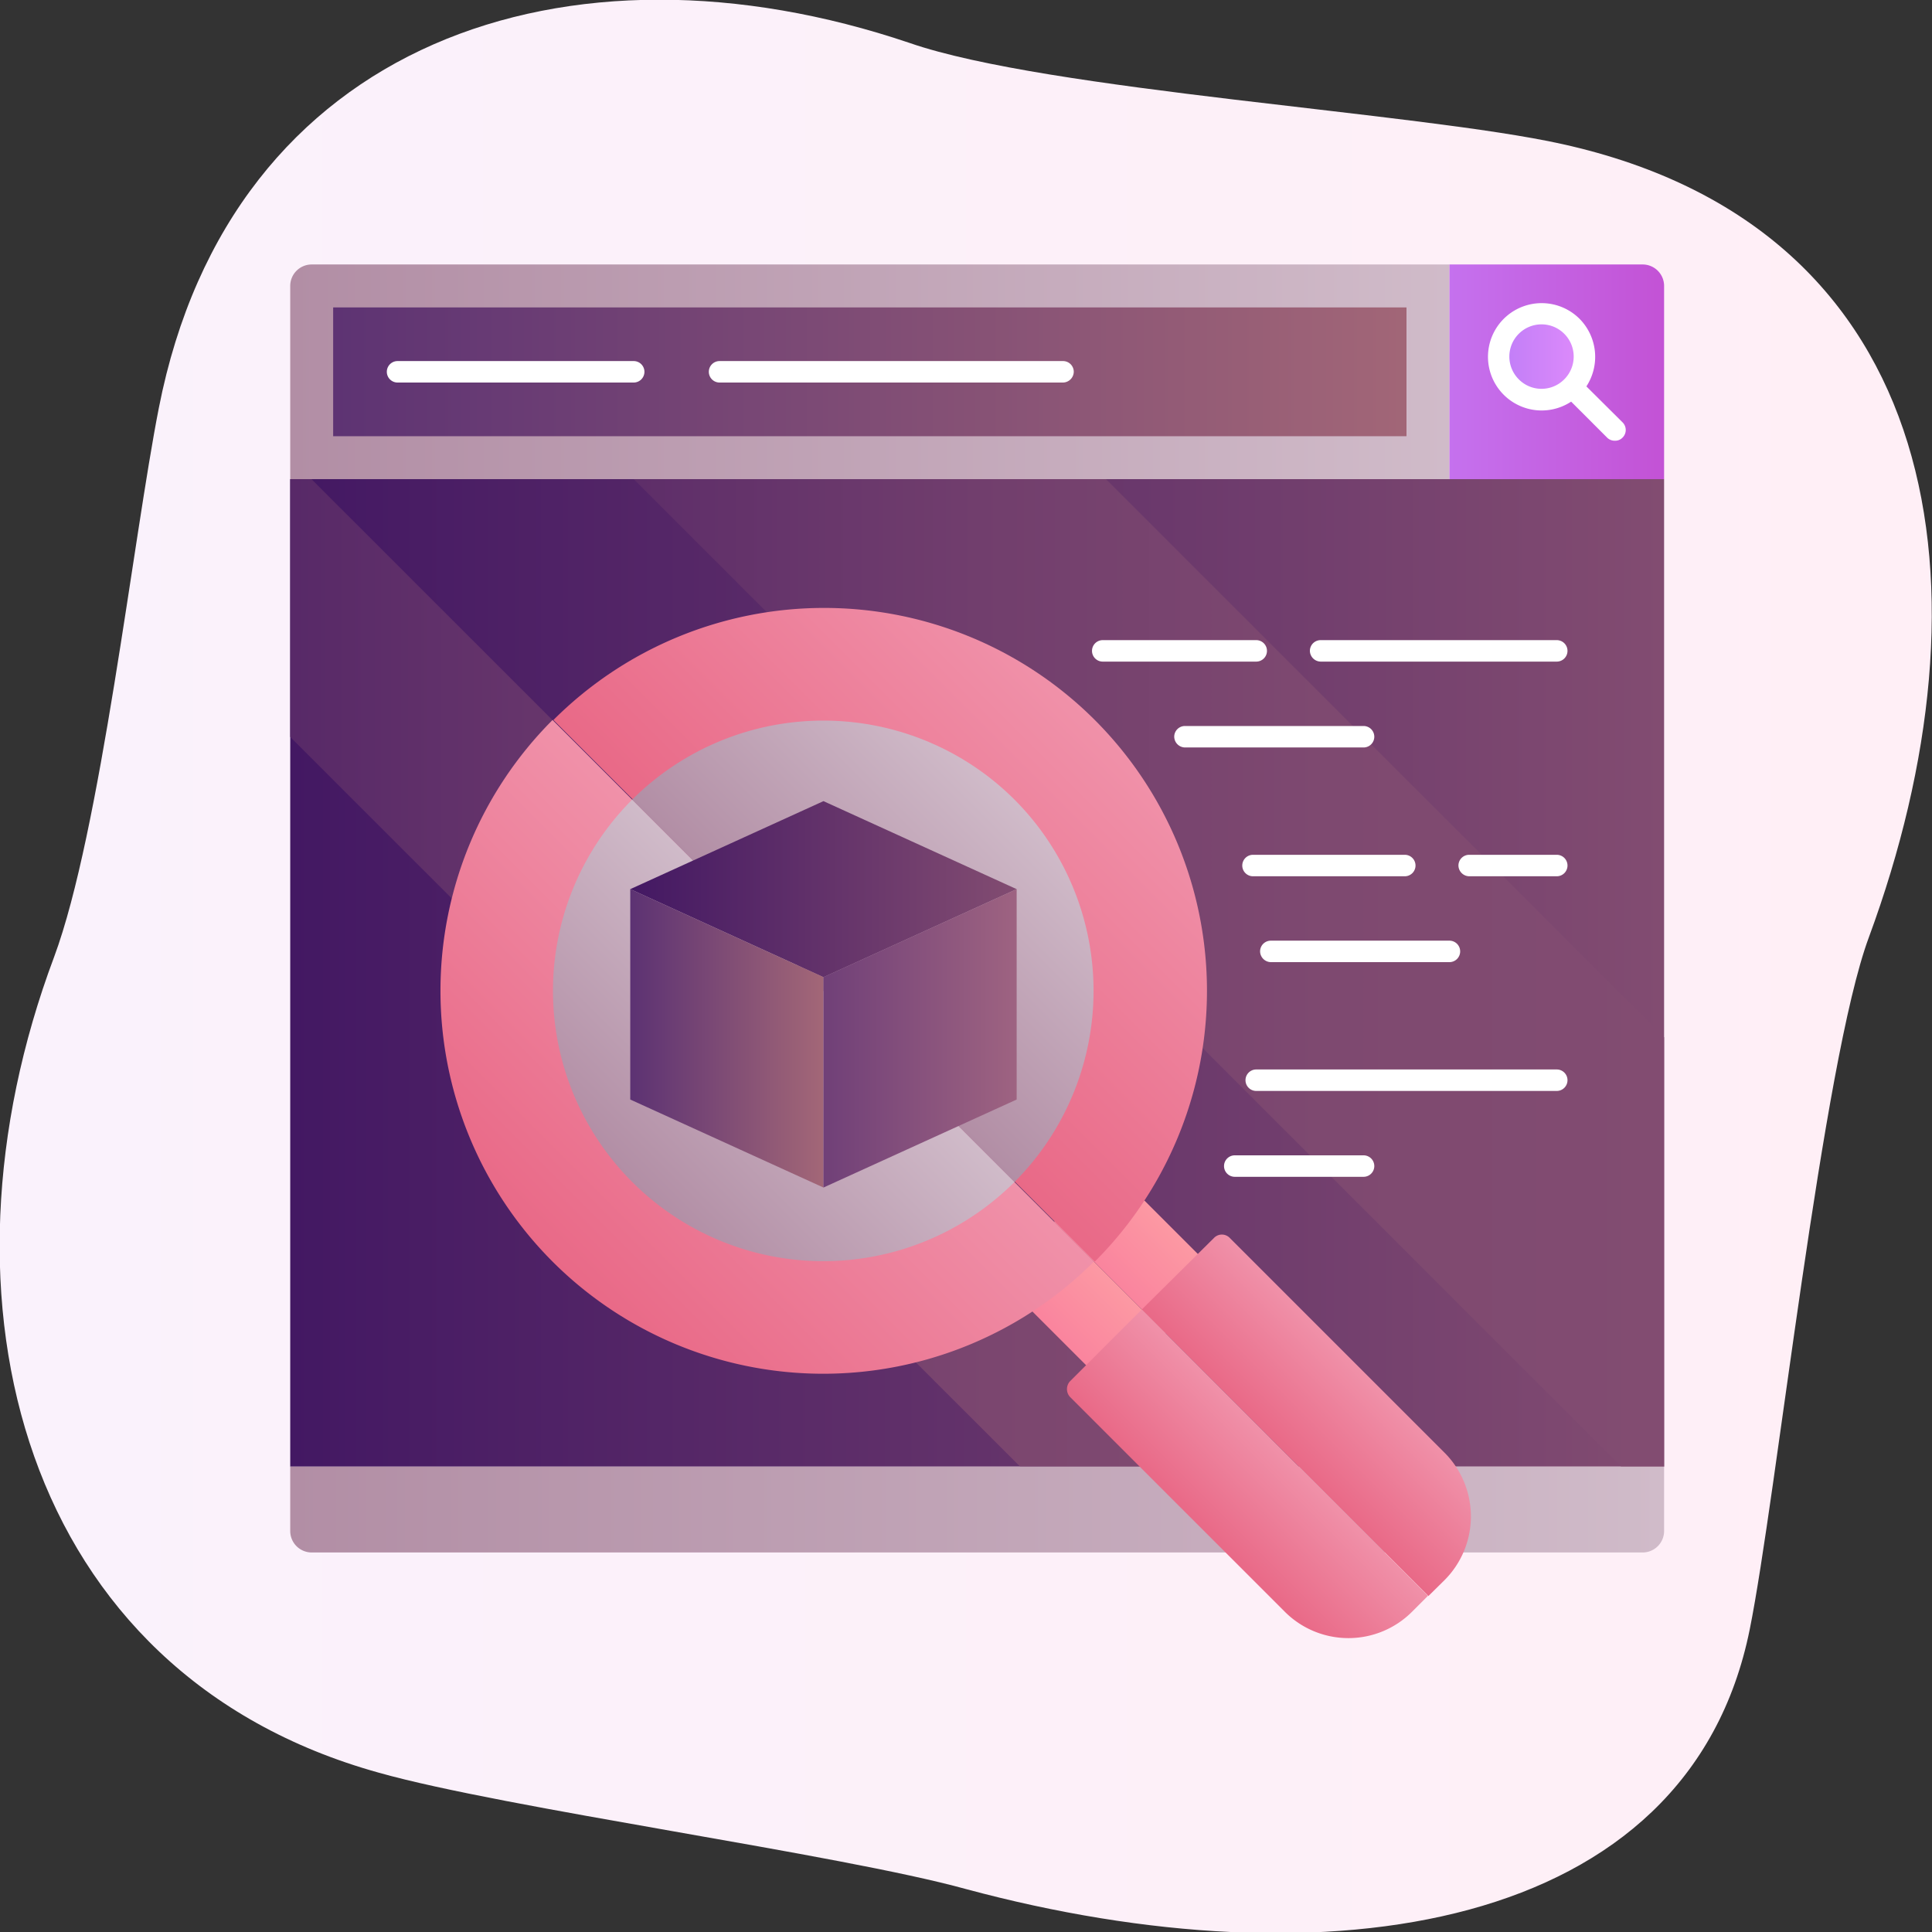 <svg xmlns="http://www.w3.org/2000/svg" xmlns:xlink="http://www.w3.org/1999/xlink" viewBox="0 0 90 90">
  <rect x="0" y="0" width="90" height="90" fill="#333333" stroke="none"/>
  <defs>
    <linearGradient id="f45c5e3f-bfd1-4480-9f88-6b737b56e6fe" data-name="¡ÂÁ˚ÏˇÌÌ˚È „‡‰ËÂÌÚ 84" y1="45" x2="90" y2="45" gradientUnits="userSpaceOnUse">
      <stop offset="0" stop-color="#faf2fc"/>
      <stop offset="1" stop-color="#ffeff6"/>
    </linearGradient>
    <linearGradient id="b71bec37-5f12-44d2-9cb9-773d38f6909a" data-name="¡ÂÁ˚ÏˇÌÌ˚È „‡‰ËÂÌÚ 29" x1="13.52" y1="45.32" x2="77.52" y2="45.32" gradientUnits="userSpaceOnUse">
      <stop offset="0" stop-color="#431863"/>
      <stop offset="1" stop-color="#824c71"/>
    </linearGradient>
    <linearGradient id="bf5bca41-5811-445f-8696-7763dcd6e6ae" data-name="¡ÂÁ˚ÏˇÌÌ˚È „‡‰ËÂÌÚ 3" x1="-2.14" y1="45.32" x2="60.52" y2="45.32" gradientUnits="userSpaceOnUse">
      <stop offset="0" stop-color="#431863"/>
      <stop offset="0.01" stop-color="#441963"/>
      <stop offset="0.43" stop-color="#66356b"/>
      <stop offset="0.77" stop-color="#7b466f"/>
      <stop offset="1" stop-color="#824c71"/>
    </linearGradient>
    <linearGradient id="b65fcf67-927d-441e-840b-047a4b0763bc" data-name="¡ÂÁ˚ÏˇÌÌ˚È „‡‰ËÂÌÚ 2" x1="13.52" y1="45.32" x2="77.52" y2="45.32" gradientUnits="userSpaceOnUse">
      <stop offset="0" stop-color="#431863"/>
      <stop offset="0.24" stop-color="#5d2d69"/>
      <stop offset="0.5" stop-color="#713e6d"/>
      <stop offset="0.75" stop-color="#7e4970"/>
      <stop offset="1" stop-color="#824c71"/>
    </linearGradient>
    <linearGradient id="aa2644e2-e65e-4aad-8463-8ca6b0ac9ec3" data-name="¡ÂÁ˚ÏˇÌÌ˚È „‡‰ËÂÌÚ 109" x1="13.52" y1="70.32" x2="77.52" y2="70.32" gradientUnits="userSpaceOnUse">
      <stop offset="0" stop-color="#b28ea5"/>
      <stop offset="1" stop-color="#d0bbc9"/>
    </linearGradient>
    <linearGradient id="a44080fc-aa36-404b-94c0-df2ff9f1b659" data-name="¡ÂÁ˚ÏˇÌÌ˚È „‡‰ËÂÌÚ 8" x1="14.52" y1="17.32" x2="66.52" y2="17.32" gradientUnits="userSpaceOnUse">
      <stop offset="0" stop-color="#5c3273"/>
      <stop offset="1" stop-color="#a36777"/>
    </linearGradient>
    <linearGradient id="a59181af-f389-46e6-9b92-cab1e2530e3a" x1="13.52" y1="17.32" x2="67.52" y2="17.32" xlink:href="#aa2644e2-e65e-4aad-8463-8ca6b0ac9ec3"/>
    <linearGradient id="b46cb60e-3b43-43bd-b10c-5e551aaf0ee0" data-name="¡ÂÁ˚ÏˇÌÌ˚È „‡‰ËÂÌÚ 98" x1="67.52" y1="17.32" x2="77.52" y2="17.32" gradientUnits="userSpaceOnUse">
      <stop offset="0" stop-color="#c571ee"/>
      <stop offset="1" stop-color="#c352d5"/>
    </linearGradient>
    <linearGradient id="aa92c37a-d4d0-4014-9792-ac8853d3a21d" data-name="¡ÂÁ˚ÏˇÌÌ˚È „‡‰ËÂÌÚ 56" x1="69.81" y1="16.61" x2="73.81" y2="16.61" gradientUnits="userSpaceOnUse">
      <stop offset="0" stop-color="#bf7df7"/>
      <stop offset="1" stop-color="#df8bfb"/>
    </linearGradient>
    <linearGradient id="b75e4b0d-04a4-45a9-a938-474f182c7b9e" data-name="¡ÂÁ˚ÏˇÌÌ˚È „‡‰ËÂÌÚ 38" x1="87.11" y1="31.14" x2="90.78" y2="31.14" gradientTransform="translate(-38.54 29.67)" gradientUnits="userSpaceOnUse">
      <stop offset="0" stop-color="#fa849e"/>
      <stop offset="1" stop-color="#fc99a3"/>
    </linearGradient>
    <linearGradient id="e4f36be7-075b-4ce4-9266-f57ca645e82a" x1="90.78" y1="31.14" x2="94.46" y2="31.14" gradientTransform="translate(-39.61 27.07)" xlink:href="#b75e4b0d-04a4-45a9-a938-474f182c7b9e"/>
    <linearGradient id="a64fc601-6216-41db-a609-e5b76041d427" data-name="¡ÂÁ˚ÏˇÌÌ˚È „‡‰ËÂÌÚ 68" x1="72.95" y1="12.26" x2="90.78" y2="12.26" gradientTransform="translate(-34.51 101.68) rotate(-45)" gradientUnits="userSpaceOnUse">
      <stop offset="0" stop-color="#e96987"/>
      <stop offset="1" stop-color="#f091a9"/>
    </linearGradient>
    <linearGradient id="b50ffa1e-9edf-419e-8287-df1c5408685f" x1="90.78" y1="12.26" x2="108.62" y2="12.26" xlink:href="#a64fc601-6216-41db-a609-e5b76041d427"/>
    <linearGradient id="ecb53d22-2e85-407f-aff3-6ee7830fc907" x1="90.78" y1="42.68" x2="96.03" y2="42.68" xlink:href="#a64fc601-6216-41db-a609-e5b76041d427"/>
    <linearGradient id="b84d498d-7bc5-4b43-9a9a-98f8e7c14b78" x1="85.54" y1="42.68" x2="90.79" y2="42.68" xlink:href="#a64fc601-6216-41db-a609-e5b76041d427"/>
    <linearGradient id="be322da2-b521-418c-8f2b-032897621c1c" x1="78.19" y1="12.26" x2="90.79" y2="12.26" gradientTransform="translate(-34.51 101.68) rotate(-45)" xlink:href="#aa2644e2-e65e-4aad-8463-8ca6b0ac9ec3"/>
    <linearGradient id="f9ce892e-aab7-47f8-abde-2a89e2c8fc77" x1="90.79" y1="12.26" x2="103.38" y2="12.26" gradientTransform="translate(-34.51 101.68) rotate(-45)" xlink:href="#aa2644e2-e65e-4aad-8463-8ca6b0ac9ec3"/>
    <linearGradient id="b47f1a1a-e7d6-4573-8755-6254d23063ef" x1="29.36" y1="41.42" x2="47.36" y2="41.42" xlink:href="#b71bec37-5f12-44d2-9cb9-773d38f6909a"/>
    <linearGradient id="ae49dafc-a5d1-468a-9bfa-e08ced0f2ed1" x1="29.36" y1="48.37" x2="38.36" y2="48.37" xlink:href="#a44080fc-aa36-404b-94c0-df2ff9f1b659"/>
    <linearGradient id="aa4e9262-e545-403d-8623-fddd5a14d07c" data-name="¡ÂÁ˚ÏˇÌÌ˚È „‡‰ËÂÌÚ 62" x1="38.36" y1="48.37" x2="47.36" y2="48.37" gradientUnits="userSpaceOnUse">
      <stop offset="0" stop-color="#704078"/>
      <stop offset="1" stop-color="#9e6381"/>
    </linearGradient>
  </defs>
  <g id="a8ab938f-6074-46d3-98b1-3a585e82264e" data-name="Layer 2">
    <g id="a78a14dd-e2be-4391-8af7-915a52327328" data-name="layer 1">
      <g>
        <path d="M72.77,6.71C66.15,5.24,48.8,4.23,42.37,2,26.51-3.36,10.76,1.87,7.4,19c-1.2,6.1-2.72,19.77-4.88,25.58-6,16-1.51,33.38,15.13,38C23.49,84.23,39.15,86.38,45,88c16.71,4.5,33.65,2.08,36.51-12.1,1.23-6.09,3.39-26.43,5.55-32.24C93,27.56,90.7,10.68,72.77,6.71Z" style="fill: url(#f45c5e3f-bfd1-4480-9f88-6b737b56e6fe)"/>
        <g>
          <rect x="13.52" y="22.32" width="64" height="46" style="fill: url(#b71bec37-5f12-44d2-9cb9-773d38f6909a)"/>
          <polygon points="13.52 22.32 13.52 34.33 47.52 68.32 60.52 68.32 14.51 22.32 13.52 22.32" style="fill: url(#bf5bca41-5811-445f-8696-7763dcd6e6ae)"/>
          <polygon points="51.52 22.32 29.52 22.32 75.52 68.32 77.52 68.32 77.52 48.32 51.52 22.32" style="fill: url(#b65fcf67-927d-441e-840b-047a4b0763bc)"/>
          <path d="M13.52,68.32h64a0,0,0,0,1,0,0v3a1,1,0,0,1-1,1h-62a1,1,0,0,1-1-1v-3A0,0,0,0,1,13.52,68.32Z" style="fill: url(#aa2644e2-e65e-4aad-8463-8ca6b0ac9ec3)"/>
          <path d="M72.52,30.82h-11a.51.51,0,0,1-.5-.5.5.5,0,0,1,.5-.5h11a.5.5,0,0,1,.5.5A.5.5,0,0,1,72.52,30.82Z" style="fill: #fff"/>
          <path d="M58.52,30.82H51.37a.5.5,0,0,1-.5-.5.5.5,0,0,1,.5-.5h7.15a.5.5,0,0,1,.5.5A.5.5,0,0,1,58.52,30.82Z" style="fill: #fff"/>
          <path d="M63.52,34.82H55.2a.51.51,0,0,1-.5-.5.5.5,0,0,1,.5-.5h8.32a.5.5,0,0,1,.5.5A.5.5,0,0,1,63.52,34.82Z" style="fill: #fff"/>
          <path d="M72.52,40.82H68.44a.51.51,0,0,1-.5-.5.5.5,0,0,1,.5-.5h4.08a.5.5,0,0,1,.5.5A.5.5,0,0,1,72.52,40.82Z" style="fill: #fff"/>
          <path d="M65.44,40.82H58.37a.5.5,0,0,1-.5-.5.5.5,0,0,1,.5-.5h7.07a.5.5,0,0,1,.5.5A.5.5,0,0,1,65.44,40.82Z" style="fill: #fff"/>
          <path d="M67.52,44.82H59.2a.51.51,0,0,1-.5-.5.5.5,0,0,1,.5-.5h8.32a.5.5,0,0,1,.5.5A.5.5,0,0,1,67.52,44.82Z" style="fill: #fff"/>
          <path d="M72.52,50.82h-14a.5.5,0,0,1,0-1h14a.5.5,0,0,1,0,1Z" style="fill: #fff"/>
          <path d="M63.52,54.82h-6a.5.5,0,0,1,0-1h6a.5.5,0,0,1,0,1Z" style="fill: #fff"/>
          <rect x="14.52" y="13.32" width="52" height="8" style="fill: url(#a44080fc-aa36-404b-94c0-df2ff9f1b659)"/>
          <path d="M14.52,12.32a1,1,0,0,0-1,1v9h54v-10Zm51,8h-50v-6h50Z" style="fill: url(#a59181af-f389-46e6-9b92-cab1e2530e3a)"/>
          <path d="M67.52,12.32h9a1,1,0,0,1,1,1v9a0,0,0,0,1,0,0h-10a0,0,0,0,1,0,0v-10A0,0,0,0,1,67.52,12.32Z" style="fill: url(#b46cb60e-3b43-43bd-b10c-5e551aaf0ee0)"/>
          <path d="M73.23,18a2,2,0,1,1,0-2.82A2,2,0,0,1,73.23,18Z" style="fill: url(#aa92c37a-d4d0-4014-9792-ac8853d3a21d)"/>
          <path d="M75.58,19.67,73.9,18a2.52,2.52,0,0,0-.32-3.15,2.5,2.5,0,1,0-.39,3.86l1.68,1.68a.5.5,0,0,0,.36.14.47.47,0,0,0,.35-.14A.5.5,0,0,0,75.58,19.67Zm-4.83-2a1.5,1.5,0,0,1,1.06-2.56,1.49,1.49,0,0,1,1.06.44,1.5,1.5,0,0,1,0,2.12A1.49,1.49,0,0,1,70.75,17.67Z" style="fill: #fff"/>
          <path d="M49.52,17.82h-16a.5.5,0,0,1-.5-.5.5.5,0,0,1,.5-.5h16a.5.5,0,0,1,.5.5A.51.51,0,0,1,49.52,17.82Z" style="fill: #fff"/>
          <path d="M29.52,17.82h-11a.5.5,0,0,1-.5-.5.5.5,0,0,1,.5-.5h11a.5.5,0,0,1,.5.5A.5.5,0,0,1,29.52,17.82Z" style="fill: #fff"/>
          <rect x="48.57" y="57.14" width="3.67" height="7.34" transform="translate(-28.23 53.46) rotate(-45)" style="fill: url(#b75e4b0d-04a4-45a9-a938-474f182c7b9e)"/>
          <rect x="51.17" y="54.54" width="3.67" height="7.34" transform="translate(-25.64 54.53) rotate(-45)" style="fill: url(#e4f36be7-075b-4ce4-9266-f57ca645e82a)"/>
          <path d="M25.74,58.77a17.83,17.83,0,0,0,25.22,0L25.74,33.54A17.85,17.85,0,0,0,25.74,58.77Z" style="fill: url(#a64fc601-6216-41db-a609-e5b76041d427)"/>
          <path d="M51,33.54a17.84,17.84,0,0,0-25.22,0L51,58.77A17.84,17.84,0,0,0,51,33.54Z" style="fill: url(#b50ffa1e-9edf-419e-8287-df1c5408685f)"/>
          <path d="M67.29,73.61a4.2,4.2,0,0,0,0-5.94l-10-10a.51.51,0,0,0-.74,0L53.19,61,66.54,74.35Z" style="fill: url(#ecb53d22-2e85-407f-aff3-6ee7830fc907)"/>
          <path d="M49.85,65.08l10,10a4.19,4.19,0,0,0,5.93,0l.74-.74L53.19,61l-3.34,3.34A.54.54,0,0,0,49.85,65.08Z" style="fill: url(#b84d498d-7bc5-4b43-9a9a-98f8e7c14b78)"/>
          <path d="M29.45,55.06a12.59,12.59,0,0,0,17.81,0L29.45,37.25A12.59,12.59,0,0,0,29.45,55.06Z" style="fill: url(#be322da2-b521-418c-8f2b-032897621c1c)"/>
          <path d="M47.26,37.25a12.61,12.61,0,0,0-17.81,0L47.26,55.06A12.61,12.61,0,0,0,47.26,37.25Z" style="fill: url(#f9ce892e-aab7-47f8-abde-2a89e2c8fc77)"/>
          <path d="M38.36,37.32l-9,4.1,9,4.1,9-4.1-9-4.1Z" style="fill: url(#b47f1a1a-e7d6-4573-8755-6254d23063ef)"/>
          <path d="M29.36,41.42h0v9.8l9,4.1v-9.8l-9-4.1Z" style="fill: url(#ae49dafc-a5d1-468a-9bfa-e08ced0f2ed1)"/>
          <path d="M47.36,41.42l-9,4.1v9.8l9-4.1v-9.8Z" style="fill: url(#aa4e9262-e545-403d-8623-fddd5a14d07c)"/>
        </g>
      </g>
    </g>
  </g>
</svg>
